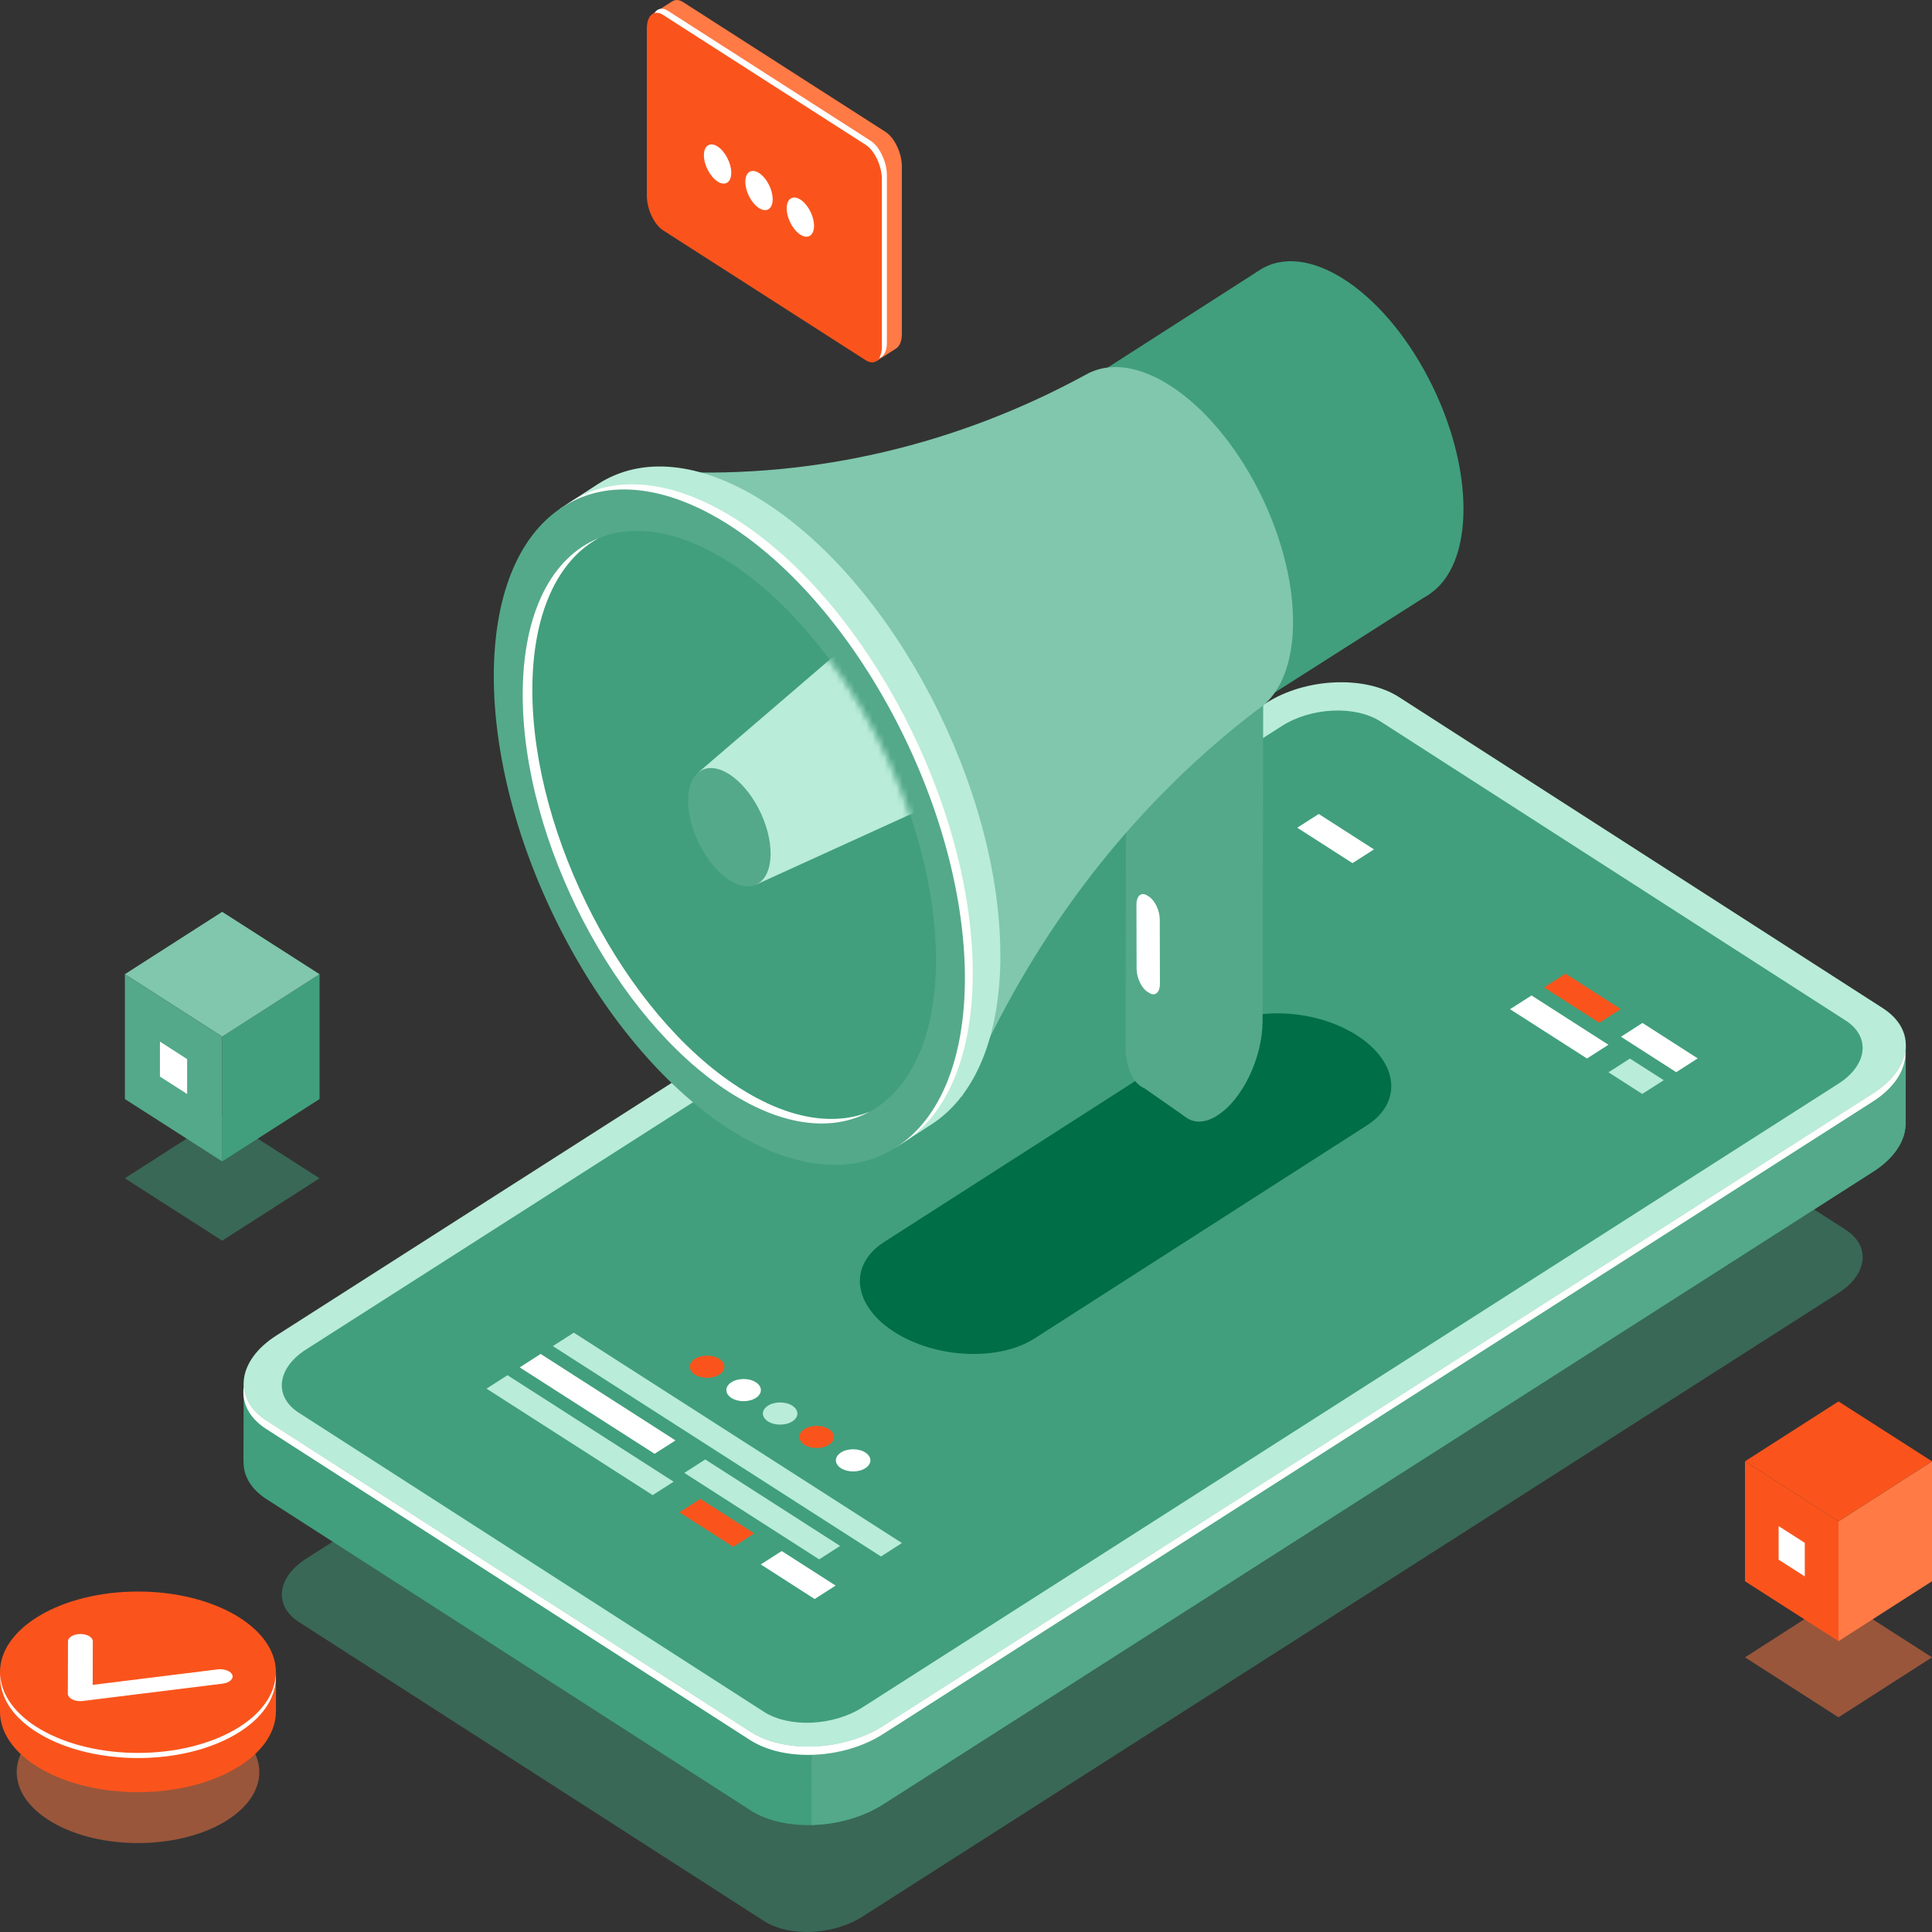 <svg width="320" height="320" viewBox="0 0 320 320" fill="none" xmlns="http://www.w3.org/2000/svg">
<rect x="0" y="0" width="320" height="320" fill="#333333" stroke="none"/>
<g clip-path="url(#clip0_1384_8548)">
<path opacity="0.5" d="M37.062 301.826C29.214 306.417 16.495 306.417 8.657 301.826C0.809 297.235 0.809 289.799 8.657 285.208C16.504 280.617 29.223 280.617 37.062 285.208C44.909 289.799 44.909 297.235 37.062 301.826Z" fill="#FF7A45"/>
<path d="M45.709 283.471V276.974H44.496C43.408 275.078 41.592 273.291 39.012 271.784C30.086 266.564 15.614 266.564 6.697 271.784C4.117 273.291 2.301 275.078 1.214 276.974H0V283.441C-0.018 286.875 2.211 290.308 6.688 292.923C15.614 298.143 30.086 298.143 39.004 292.923C43.462 290.318 45.7 286.895 45.7 283.471H45.709Z" fill="#FA541C"/>
<path d="M22.85 290.338C35.47 290.338 45.7 284.354 45.7 276.973C45.7 269.593 35.47 263.609 22.85 263.609C10.23 263.609 0 269.593 0 276.973C0 284.354 10.23 290.338 22.85 290.338Z" fill="#FA541C"/>
<path d="M39.013 286.425C30.086 291.645 15.614 291.645 6.697 286.425C2.418 283.92 0.216 280.676 0.036 277.402C-0.153 280.965 2.05 284.558 6.697 287.273C15.623 292.493 30.095 292.493 39.013 287.273C43.66 284.558 45.862 280.955 45.673 277.402C45.493 280.676 43.291 283.93 39.013 286.425Z" fill="white"/>
<path d="M11.839 281.395C11.452 281.165 11.236 280.866 11.236 280.546L11.263 271.843C11.263 271.184 12.189 270.646 13.322 270.646C14.454 270.646 15.371 271.184 15.371 271.853L15.353 279.069L36.046 276.504C37.161 276.364 38.248 276.784 38.482 277.432C38.716 278.081 38.006 278.72 36.9 278.86L13.726 281.734C13.115 281.814 12.486 281.724 12 281.494C11.947 281.465 11.893 281.445 11.839 281.415V281.395Z" fill="white"/>
<path opacity="0.5" d="M305.698 203.686L228.671 154.162C224.492 151.467 217.175 151.796 212.338 154.89L50.689 258.18C45.853 261.274 45.322 265.955 49.502 268.65L126.529 318.174C130.709 320.869 138.026 320.539 142.862 317.445L304.512 214.155C309.348 211.061 309.878 206.38 305.698 203.686Z" fill="#419F7D"/>
<path d="M124.282 299.829L44.118 248.289C41.484 246.592 40.253 244.316 40.343 241.941H40.325L40.361 229.036L44.819 234.835C45.107 234.625 45.404 234.415 45.718 234.206L209.705 129.419C216.213 125.257 226.056 124.818 231.683 128.441L310.714 179.262C312.314 177.316 315.667 173.214 315.667 173.214L315.631 185.85C315.748 188.694 313.923 191.728 310.247 194.074L146.26 298.861C139.752 303.023 129.909 303.462 124.282 299.839V299.829Z" fill="#419F7D"/>
<path d="M80.937 268.211L85.557 271.175C86.168 271.564 86.663 271.155 86.663 270.247C86.663 269.339 86.168 268.281 85.557 267.892L80.937 264.927C80.326 264.538 79.822 264.947 79.822 265.855C79.822 266.764 80.317 267.822 80.937 268.211Z" fill="#419F7D"/>
<path d="M209.696 129.419C216.204 125.257 226.047 124.818 231.674 128.441L310.705 179.262C312.305 177.316 315.658 173.214 315.658 173.214L315.622 185.85C315.739 188.694 313.914 191.728 310.238 194.074L146.251 298.861C142.853 301.026 138.557 302.174 134.413 302.274L134.565 177.426L209.687 129.429L209.696 129.419Z" fill="#54A98A"/>
<path d="M311.874 166.997L231.71 115.456C226.083 111.833 216.24 112.273 209.732 116.435L45.745 221.221C39.237 225.383 38.518 231.691 44.145 235.304L124.309 286.844C129.936 290.467 139.779 290.028 146.287 285.866L310.274 181.079C316.782 176.917 317.501 170.61 311.865 166.997H311.874Z" fill="#B9ECD9"/>
<path d="M124.255 288.221L44.091 236.681C41.188 234.815 39.983 232.23 40.379 229.595C40.522 231.731 41.754 233.757 44.145 235.294L124.309 286.834C129.936 290.457 139.779 290.018 146.287 285.856L310.274 181.069C313.429 179.053 315.209 176.538 315.577 174.062C315.766 176.957 313.95 180.051 310.211 182.446L146.224 287.233C139.716 291.395 129.873 291.834 124.246 288.211L124.255 288.221Z" fill="white"/>
<path d="M305.698 169.032L228.671 119.508C224.492 116.813 217.174 117.143 212.338 120.237L50.68 223.527C45.844 226.621 45.313 231.312 49.493 233.996L126.52 283.52C130.7 286.215 138.017 285.886 142.853 282.792L304.503 179.492C309.339 176.398 309.869 171.707 305.689 169.022L305.698 169.032Z" fill="#419F7D"/>
<path d="M145.919 257.801L91.571 222.958L95.041 220.732L149.388 255.575L145.919 257.801Z" fill="#B9ECD9"/>
<path d="M108.102 247.64L80.586 230.004L84.056 227.778L111.572 245.414L108.102 247.64Z" fill="#B9ECD9"/>
<path d="M121.46 256.203L112.533 250.484L116.003 248.259L124.929 253.978L121.46 256.203Z" fill="#FA541C"/>
<path d="M134.934 264.847L126.008 259.118L129.478 256.902L138.404 262.621L134.934 264.847Z" fill="white"/>
<path d="M108.416 240.794L86.079 226.482L89.548 224.256L111.886 238.578L108.416 240.794Z" fill="white"/>
<path d="M135.68 258.279L113.342 243.957L116.812 241.731L139.15 256.054L135.68 258.279Z" fill="#B9ECD9"/>
<path d="M119.14 227.669C118.026 228.388 116.21 228.388 115.095 227.669C113.981 226.95 113.981 225.793 115.095 225.074C116.21 224.356 118.026 224.356 119.14 225.074C120.255 225.793 120.255 226.95 119.14 227.669Z" fill="#FA541C"/>
<path d="M125.19 231.541C124.075 232.26 122.259 232.26 121.145 231.541C120.03 230.823 120.03 229.665 121.145 228.946C122.259 228.228 124.075 228.228 125.19 228.946C126.305 229.665 126.305 230.823 125.19 231.541Z" fill="white"/>
<path d="M131.239 235.424C130.125 236.143 128.309 236.143 127.194 235.424C126.08 234.705 126.08 233.548 127.194 232.829C128.309 232.11 130.125 232.11 131.239 232.829C132.354 233.548 132.354 234.705 131.239 235.424Z" fill="#B9ECD9"/>
<path d="M137.289 239.297C136.175 240.016 134.359 240.016 133.244 239.297C132.13 238.578 132.13 237.421 133.244 236.702C134.359 235.983 136.175 235.983 137.289 236.702C138.404 237.421 138.404 238.578 137.289 239.297Z" fill="#FA541C"/>
<path d="M143.33 243.179C142.215 243.897 140.399 243.897 139.285 243.179C138.17 242.46 138.17 241.302 139.285 240.584C140.399 239.865 142.215 239.865 143.33 240.584C144.444 241.302 144.444 242.46 143.33 243.179Z" fill="white"/>
<path d="M264.897 169.413L255.746 163.544L259.297 161.269L268.448 167.137L264.897 169.413Z" fill="#FA541C"/>
<path d="M277.634 177.587L268.484 171.718L272.043 169.433L281.194 175.301L277.634 177.587Z" fill="white"/>
<path d="M224.015 142.964L214.864 137.095L218.424 134.819L227.575 140.688L224.015 142.964Z" fill="white"/>
<path d="M262.857 175.321L250.11 167.156L253.67 164.881L266.407 173.045L262.857 175.321Z" fill="white"/>
<path d="M272.007 181.19L266.416 177.607L269.967 175.331L275.567 178.914L272.007 181.19Z" fill="#B9ECD9"/>
<path opacity="0.5" d="M304.512 284.439L289.024 274.508L304.512 264.577L320 274.508L304.512 284.439Z" fill="#FF7A45"/>
<path d="M320 261.903L304.512 271.833V251.972L320 242.041V261.903Z" fill="#FF7A45"/>
<path d="M304.512 251.972L289.024 242.041L304.512 232.12L320 242.041L304.512 251.972Z" fill="#FA541C"/>
<path d="M304.512 271.833L289.024 261.903V242.041L304.512 251.972V271.833Z" fill="#FA541C"/>
<path d="M298.93 261.104L294.597 258.33V252.771L298.93 255.545V261.104Z" fill="white"/>
<path opacity="0.5" d="M36.801 205.492L20.675 195.162L36.801 184.822L52.927 195.162L36.801 205.492Z" fill="#419F7D"/>
<path d="M52.927 182.037L36.801 192.367V171.697L52.927 161.357V182.037Z" fill="#419F7D"/>
<path d="M36.801 171.697L20.684 161.357L36.801 151.027L52.927 161.357L36.801 171.697Z" fill="#80C7AD"/>
<path d="M36.801 192.367L20.684 182.037V161.357L36.801 171.697V192.367Z" fill="#54A98A"/>
<path d="M30.994 181.199L26.491 178.314V172.525L30.994 175.42V181.199Z" fill="white"/>
<path d="M146.692 21.858L113.145 0.35C112.48 -0.08 111.877 -0.09 111.41 0.2V0.18L108.156 2.266C108.156 2.266 109.594 2.845 110.439 3.194V30.322C110.439 32.527 111.644 35.092 113.136 36.05L145.2 56.601V59.785L148.49 57.679H148.472C149.029 57.299 149.38 56.471 149.38 55.283V27.587C149.38 25.381 148.175 22.816 146.683 21.858H146.692Z" fill="#FF7A45"/>
<path d="M143.384 59.665L109.837 38.157C108.345 37.199 107.14 34.634 107.14 32.428V4.732C107.14 2.526 108.345 1.508 109.837 2.466L143.384 23.974C144.876 24.933 146.081 27.497 146.081 29.703V57.4C146.081 59.605 144.876 60.623 143.384 59.665Z" fill="#FA541C"/>
<path d="M144.202 23.315L110.655 1.807C109.711 1.198 108.884 1.388 108.399 2.166C108.812 2.047 109.307 2.126 109.828 2.466L143.375 23.974C144.867 24.932 146.072 27.497 146.072 29.703V57.399C146.072 58.208 145.91 58.856 145.631 59.306C146.386 59.086 146.899 58.168 146.899 56.741V29.044C146.899 26.838 145.694 24.273 144.202 23.315Z" fill="white"/>
<path d="M121.118 28.615C121.118 30.221 120.102 30.87 118.853 30.062C117.603 29.263 116.588 27.307 116.588 25.71C116.588 24.113 117.603 23.455 118.853 24.263C120.102 25.061 121.118 27.018 121.118 28.615Z" fill="white"/>
<path d="M127.315 34.635C128.2 34.067 128.202 32.229 127.318 30.53C126.435 28.83 125 27.913 124.115 28.481C123.229 29.049 123.227 30.886 124.111 32.586C124.995 34.285 126.429 35.203 127.315 34.635Z" fill="white"/>
<path d="M134.164 39.036C135.049 38.469 135.051 36.631 134.167 34.931C133.284 33.232 131.849 32.314 130.964 32.882C130.078 33.45 130.076 35.288 130.96 36.987C131.844 38.687 133.278 39.604 134.164 39.036Z" fill="white"/>
<path d="M171.367 221.681L226.415 186.389C232.375 182.566 231.629 175.899 224.743 171.488C217.858 167.076 207.458 166.597 201.498 170.42L146.449 205.711C140.489 209.534 141.236 216.201 148.121 220.613C155.007 225.024 165.407 225.503 171.367 221.681Z" fill="#006E46"/>
<path d="M201.57 163.972L201.588 156.786L209.237 113.989L201.678 108.809L186.54 118.091L186.432 173.254C186.432 176.967 187.682 179.472 189.605 180.29L196.338 184.991L197.183 181.438L198.343 174.97C200.293 171.777 201.57 167.704 201.579 163.972H201.57Z" fill="#54A98A"/>
<path d="M201.534 184.831C197.354 187.396 193.974 184.532 193.983 178.433L194.091 123.27L209.228 113.988L209.12 169.151C209.111 175.25 205.714 182.266 201.525 184.821L201.534 184.831Z" fill="#54A98A"/>
<path d="M236.609 98.508C244.33 93.558 244.33 77.506 236.608 62.655C228.885 47.804 216.366 39.778 208.644 44.728C200.922 49.678 200.923 65.73 208.645 80.58C216.367 95.431 228.887 103.458 236.609 98.508Z" fill="#419F7D"/>
<path d="M236.798 98.369L179.259 135.008L148.319 83.418L208.276 44.973L236.798 98.369Z" fill="#419F7D"/>
<path d="M214.172 102.99C214.172 88.588 205.067 71.082 193.83 63.876C188.725 60.602 184.068 60.033 180.491 61.72L180.419 61.75C180.392 61.77 180.356 61.779 180.329 61.8C180.176 61.879 180.014 61.959 179.861 62.049C158.62 73.636 135.123 79.176 111.464 78.158L104.767 77.868L159.321 181.667L162.279 175.33C173.057 152.204 188.805 132.403 208.114 117.661C211.853 115.326 214.172 110.246 214.172 102.98V102.99Z" fill="#80C7AD"/>
<path d="M165.686 158.213C165.686 130.587 148.22 96.992 126.673 83.179C115.931 76.292 106.196 75.623 99.14 80.115L99.104 80.135C99.086 80.145 99.068 80.155 99.05 80.165L92.65 84.327L94.888 83.808C90.34 89.067 87.661 97.371 87.661 108.18C87.661 135.807 105.127 169.402 126.673 183.215C135.132 188.634 142.952 190.201 149.344 188.435L148.328 190.092L154.225 186.269C154.225 186.269 154.287 186.229 154.314 186.209L154.53 186.069C161.434 181.468 165.695 171.837 165.695 158.203L165.686 158.213Z" fill="#B9ECD9"/>
<path d="M161.119 161.167C161.119 133.541 143.653 99.946 122.107 86.133C111.509 79.336 101.891 78.597 94.861 82.889L93.881 83.528C93.549 83.767 93.216 84.017 92.901 84.276L94.888 83.817C90.34 89.077 87.661 97.381 87.661 108.19C87.661 135.816 105.127 169.411 126.673 183.225C135.132 188.644 142.952 190.211 149.344 188.444L148.418 189.952C156.22 185.81 161.119 175.789 161.119 161.167Z" fill="white"/>
<path d="M148.391 190.063C163.628 180.295 163.629 148.624 148.393 119.323C133.157 90.022 108.453 74.187 93.216 83.955C77.979 93.722 77.978 125.394 93.215 154.694C108.451 183.995 133.154 199.83 148.391 190.063Z" fill="#54A98A"/>
<path d="M145.006 183.554C158.373 174.985 158.373 147.2 145.006 121.494C131.639 95.788 109.967 81.895 96.601 90.464C83.234 99.032 83.234 126.818 96.601 152.524C109.968 178.23 131.64 192.123 145.006 183.554Z" fill="#419F7D"/>
<path d="M122.403 180.13C103.5 168.014 88.173 138.541 88.173 114.298C88.173 101.573 92.398 92.82 99.149 89.137C91.472 92.261 86.573 101.363 86.573 115.066C86.573 139.3 101.9 168.772 120.803 180.899C129.783 186.658 137.945 187.456 144.058 184.123C138.161 186.528 130.619 185.41 122.403 180.14V180.13Z" fill="white"/>
<mask id="mask0_1384_8548" style="mask-type:luminance" maskUnits="userSpaceOnUse" x="86" y="87" width="70" height="100">
<path d="M145.006 183.554C158.373 174.985 158.373 147.2 145.006 121.494C131.639 95.788 109.967 81.895 96.601 90.464C83.234 99.032 83.234 126.818 96.601 152.524C109.968 178.23 131.64 192.123 145.006 183.554Z" fill="white"/>
</mask>
<g mask="url(#mask0_1384_8548)">
<path d="M115.68 127.922L165.353 85.284L183.385 120.027L125.091 146.585L115.68 127.922Z" fill="#B9ECD9"/>
<path d="M125.635 146.3C128.305 144.588 128.306 139.041 125.638 133.909C122.97 128.778 118.642 126.005 115.972 127.716C113.302 129.428 113.301 134.976 115.969 140.107C118.638 145.239 122.965 148.012 125.635 146.3Z" fill="#54A98A"/>
</g>
<path d="M190.333 164.451L190.064 164.282C189.066 163.653 188.266 161.946 188.257 160.479L188.23 149.84C188.23 148.372 189.03 147.694 190.019 148.322L190.288 148.492C191.286 149.121 192.086 150.828 192.095 152.295L192.122 162.934C192.122 164.401 191.322 165.08 190.333 164.451Z" fill="white"/>
</g>
<defs>
<clipPath id="clip0_1384_8548">
<rect width="320" height="320" fill="white"/>
</clipPath>
</defs>
</svg>

